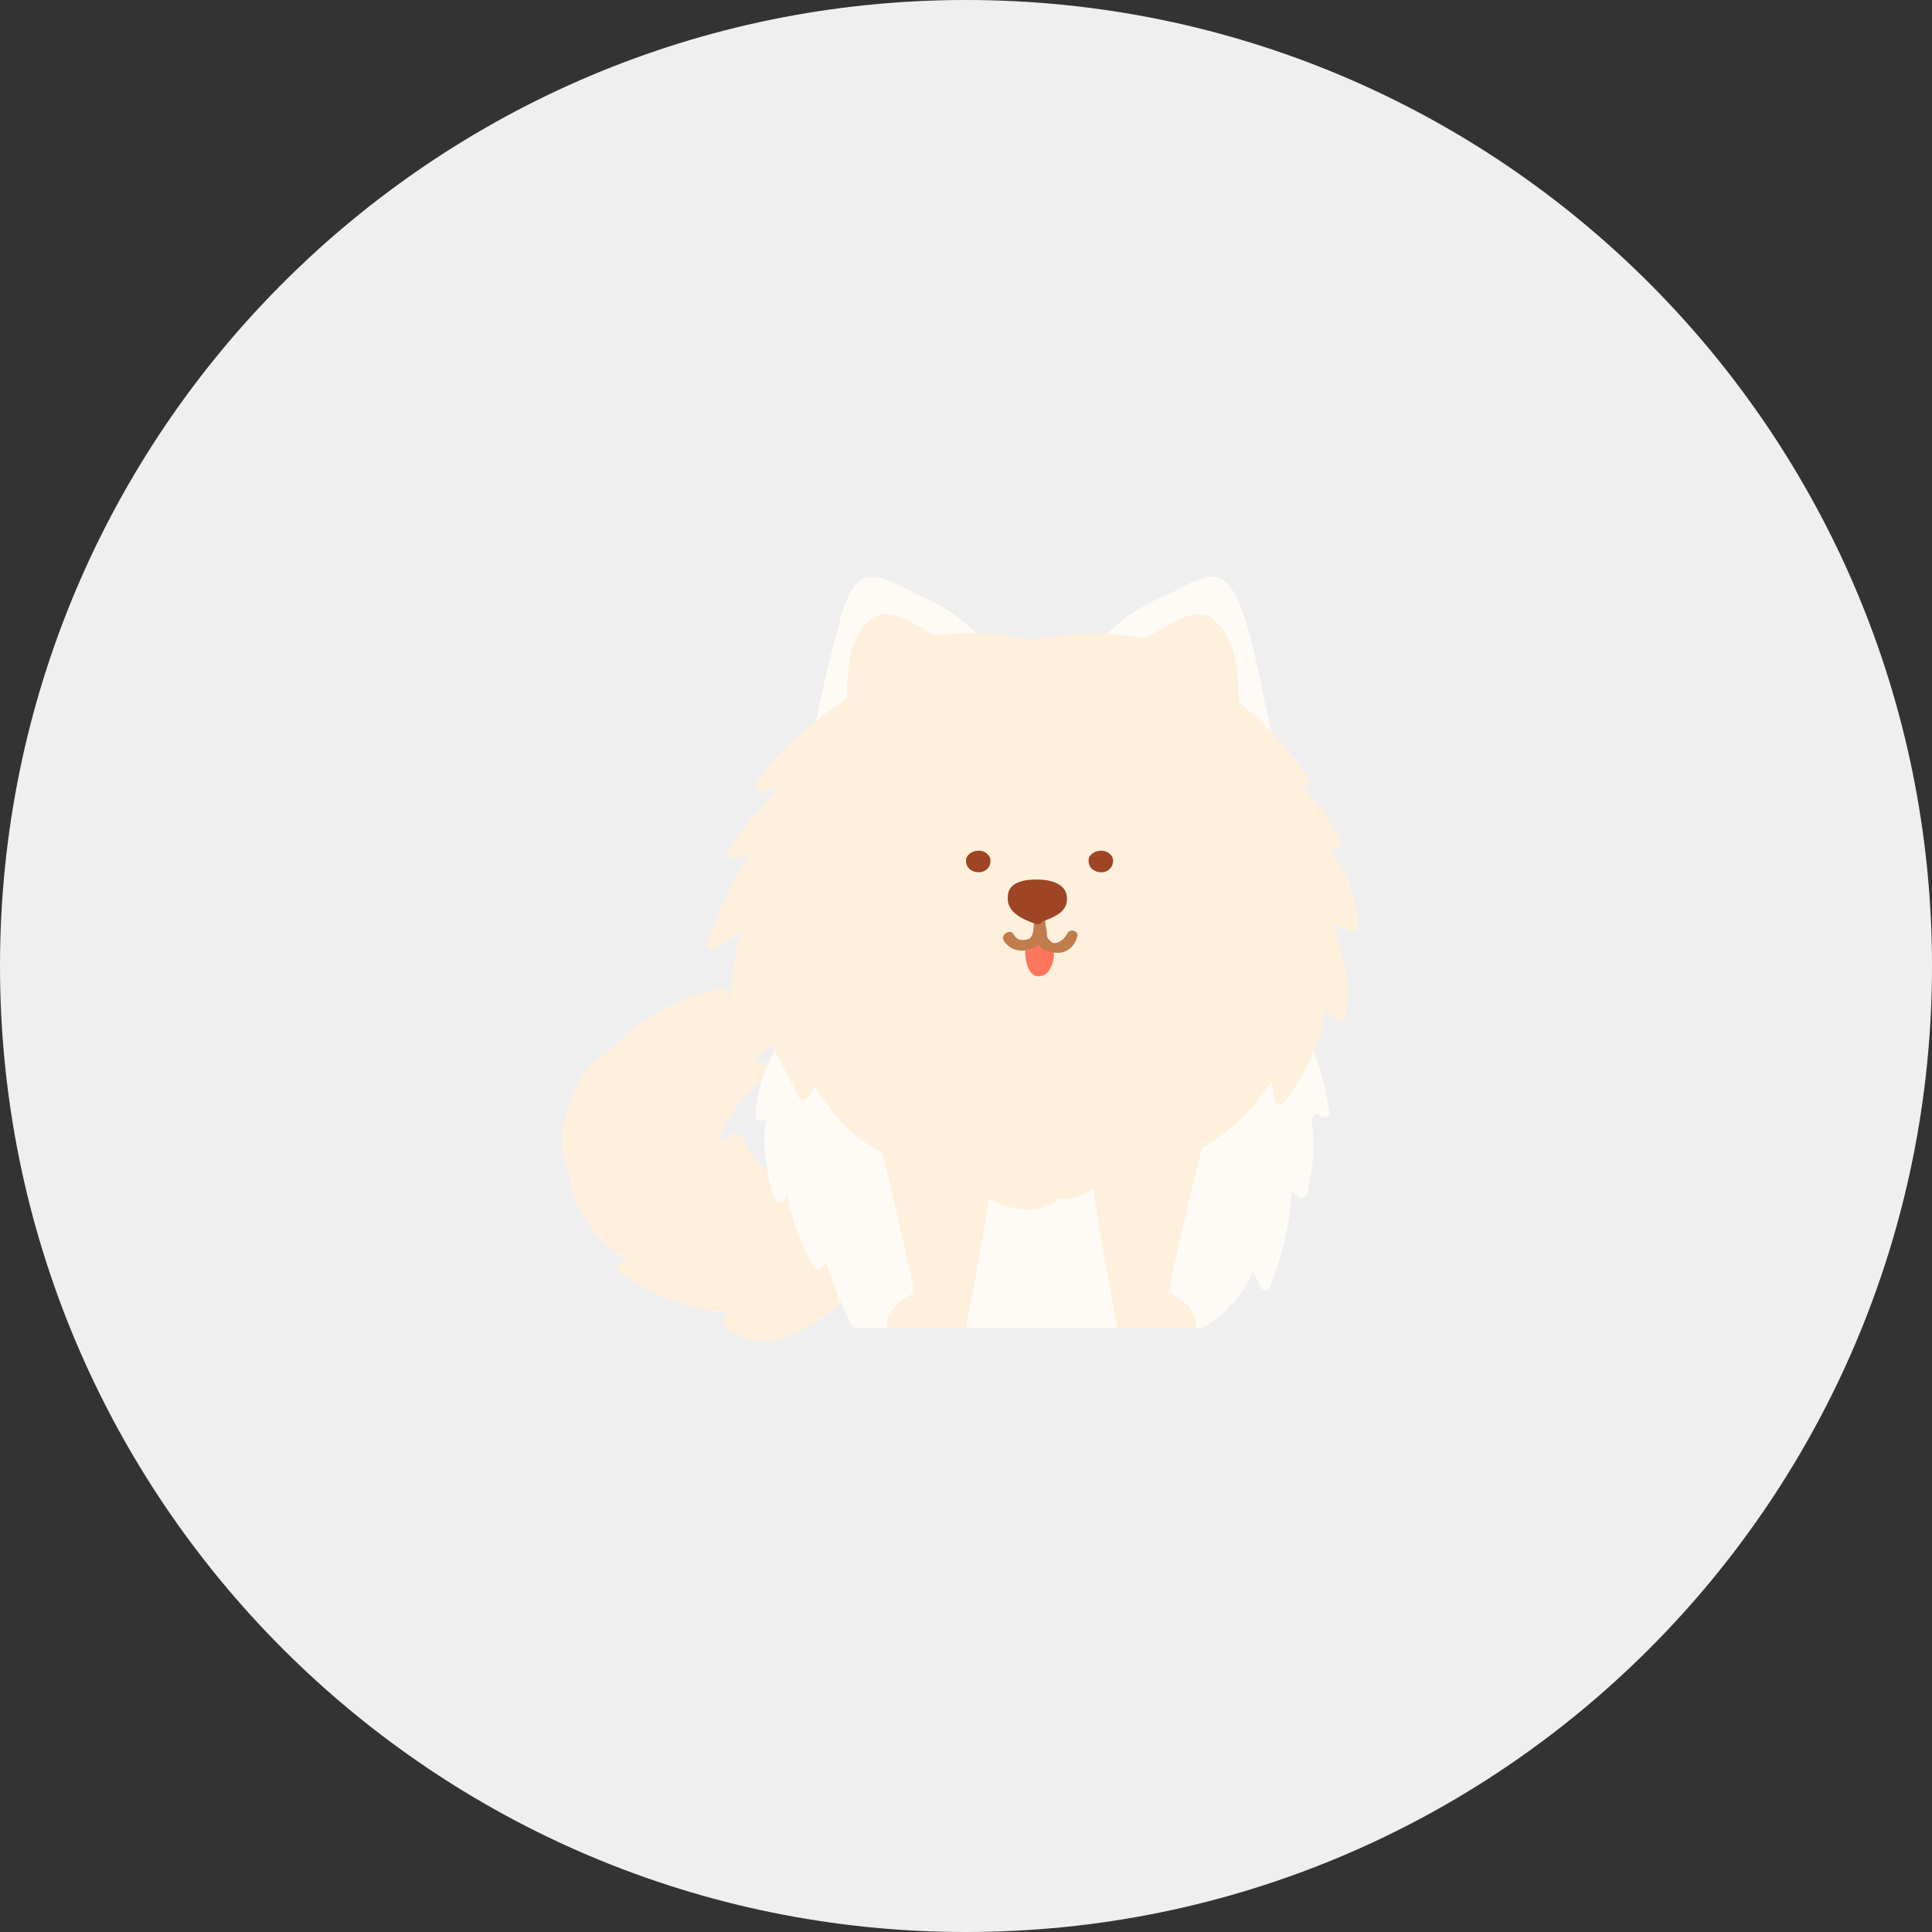 <svg version="1.2" xmlns="http://www.w3.org/2000/svg" viewBox="0 0 134 134" width="134" height="134">
	<rect x="0" y="0" width="134" height="134" fill="#333333" stroke="none"/>
	<title>image</title>
	<style>
		.s0 { fill: #f0efef } 
		.s1 { mix-blend-mode: multiply;fill: #fef0dd } 
		.s2 { mix-blend-mode: multiply;fill: #fefbf6 } 
		.s3 { mix-blend-mode: multiply;fill: #ff765f } 
		.s4 { mix-blend-mode: multiply;fill: #c17b4c } 
		.s5 { mix-blend-mode: multiply;fill: #9f4424 } 
	</style>
	<path id="Layer" class="s0" d="m0 67c0-37 30-67 67-67c37 0 67 30 67 67c0 37-30 67-67 67c-37 0-67-30-67-67z" />
	<g id="pet profile photoo">
		<path id="Layer" class="s1" d="m56 70.8c-1.4 0.7-2.6 1.6-3.7 2.8c0.4 0 0.8 0.1 1.2 0.2c0.2 0.2 0.3 0.5 0 0.7c-1.8 1.2-3 2.7-3.7 4.7q0.5-0.3 1.1-0.6c0.2-0.1 0.4 0.1 0.5 0.2c0.6 1.4 1.7 2.5 3 3.3c-0.1-0.3 0.2-0.6 0.5-0.5c1.8 0.8 3.5 1.5 5.2 2.4c1 0.5 1.9 1 2.3 2.1q0.1 0.2 0 0.3q0 0.1-0.1 0.3c-2.4 2.3-8.4 9-12.1 5.2c-0.1-0.1-0.2-0.3 0-0.5q0.2-0.2 0.3-0.4q-4.1-0.3-7.6-2.8c-0.2-0.2-0.1-0.5 0.2-0.6l0.5-0.1c-2-1.3-3.4-3-4.1-5.3c-0.1-0.1 0-0.3 0.1-0.4c-0.5-0.9-0.7-2.1-0.6-3.2c0.2-1.5 0.9-3.6 2-4.8c0.4-0.4 1.1-0.7 1.6-1.2q0.8-0.9 1.9-1.7c1.6-1.1 3.4-1.9 5.4-2.3c0.3 0 0.6 0.1 0.6 0.4q0 0.1-0.1 0.2c0.5-0.2 1-0.1 1.6 0c0.2 0 0.3 0.2 0.3 0.5q-0.1 0.1-0.1 0.1c1.2-0.1 2.4 0.1 3.6 0.3c0.3 0.1 0.5 0.5 0.2 0.7z" />
		<path id="Layer" class="s2" d="m92.2 77.1c0.1 0.4-0.5 0.6-0.8 0.1q-0.6 0.3-0.4 0.8q0.1 0.5 0.1 0.9q0 0.6 0 1.3c-0.1 0.9-0.3 1.7-0.4 2.6c-0.1 0.3-0.6 0.4-0.8 0.1q-0.2-0.2-0.3-0.4q-0.2 3.5-1.5 6.7c-0.1 0.4-0.5 0.4-0.7 0q-0.2-0.5-0.5-1q-1 2.4-3.5 3.9q-0.1 0.1-0.2 0q0 0-0.1 0h-23.5q0 0 0 0c-0.2 0.1-0.3 0-0.5-0.1q-1.1-2.2-1.8-4.5q-0.1 0.2-0.2 0.3c-0.1 0.3-0.5 0.3-0.7 0q-1.3-2.3-1.8-4.9q0 0.1-0.1 0.2c-0.2 0.4-0.6 0.4-0.8 0c-0.6-1.8-0.8-3.7-0.6-5.6q0 0.1 0 0.1c-0.2 0.3-0.7 0.1-0.7-0.2q0.2-2.9 1.8-5.3c-0.1-0.2 0-0.3 0.1-0.4c1.6-1 3.3-2.3 5.1-2.8c1.7-0.4 3.5-0.2 5.2-0.2c4 0 8.1-0.1 12.2 0.1c3.9 0.2 8 0.6 11.7 1.6c2.7 0.8 3.3 4.4 3.7 6.7z" />
		<path id="Layer" class="s1" d="m68.7 82q-0.2 2.3-1.7 10.1h-5.5q0-1.6 1.9-2.4q-0.2-1.4-2.5-11c2-1.9 7.8 1 7.8 3.3z" />
		<path id="Layer" class="s2" d="m68.4 45c-1.4 2.7-3.6 5-6.5 6.3c-1.3 0.6-4.4 1.7-5.2 0c-0.2 0-0.3-0.2-0.3-0.4c0.5-2.2 0.9-4.5 1.6-6.8c0.2-1 0.8-3.5 1.9-4c0.9-0.4 2.8 0.6 3.6 1.1c1.9 0.7 3.5 1.9 4.9 3.4c0.1 0.1 0.1 0.2 0 0.4z" />
		<path id="Layer" class="s1" d="m67.3 48.5c-0.9 0.9-2.4 1.5-3.5 1.9q-2.2 1.1-4.5 2q0 0 0 0c-0.2 0.5-0.9 0.2-0.8-0.2c0.6-2.7-0.5-6.9 1.7-9.1c1.4-1.4 3.7 0.5 5 1.2c1.7 0.8 3.7 2.2 2.1 4.2z" />
		<path id="Layer" class="s2" d="m76.2 44.6q2-2.3 4.9-3.4c0.9-0.5 2.6-1.5 3.5-1.1c1.2 0.5 1.8 3 2.1 4c0.6 2.3 1 4.6 1.5 6.8c0.1 0.2-0.1 0.4-0.3 0.4c-0.7 1.7-3.9 0.6-5.2 0c-2.9-1.3-5-3.6-6.6-6.3c0-0.2 0-0.3 0.1-0.4z" />
		<path id="Layer" class="s1" d="m79.4 44.3c1.3-0.7 3.7-2.6 4.9-1.2c2.4 2.2 1.2 6.4 1.8 9.1c0.1 0.4-0.6 0.7-0.7 0.2q0 0-0.1 0q-2.3-0.9-4.5-2c-1.2-0.4-2.6-1-3.5-1.9c-1.6-2 0.5-3.4 2.1-4.2z" />
		<path id="Layer" class="s1" d="m83.6 78.7q-2.4 9.6-2.5 11q1.9 0.8 1.9 2.4h-5.5q-1.5-7.8-1.7-10.1c0-2.3 5.8-5.2 7.8-3.3z" />
		<path id="Layer" class="s1" d="m94.2 64.2c0 0.4-0.4 0.4-0.6 0.4q-0.6-0.3-1.2-0.5c0.7 2.1 1.5 4.4 0.9 6.4c-0.1 0.4-0.4 0.4-0.7 0.2q-0.3-0.3-0.7-0.7q-0.5 3.6-2.9 6.5c-0.1 0.2-0.6 0.1-0.6-0.2q-0.1-0.6-0.2-1.3q-1.2 1.8-2.8 3.2q-1.6 1.3-3.5 2.2c-0.3 0.1-0.6 0-0.6-0.3q0-0.7 0.1-1.3c-1.8 1.6-3.7 2.8-5.8 3.8c-0.5 0.3-1.6 0.7-2.1 0.5c-1 1-2.6 1-4.1 0.4c-2.2-0.9-4.7-2.6-6.5-4.3q0 0.5-0.2 1c-0.1 0.2-0.4 0.2-0.6 0.2q-1.7-0.8-3.1-1.9c-0.9-0.9-1.8-2-2.5-3.2q-0.2 0.5-0.5 0.8c-0.1 0.2-0.5 0.3-0.6 0q-1.5-2.9-3-5.9c-0.4 0.4-0.7 0.7-1 1.2c-0.3 0.3-0.8 0.2-0.8-0.1c0-2.3 0.2-4.5 0.8-6.7q-0.9 0.6-1.8 1.2c-0.3 0.2-0.6-0.1-0.6-0.4q1.2-3.1 2.9-6.1q-0.5 0.2-0.9 0.2c-0.3 0.1-0.6-0.2-0.5-0.5q1.5-2.3 3.5-4.3q-0.6 0.1-1.1 0.2c-0.3 0.2-0.6-0.2-0.5-0.5c2.6-3.8 6.6-6.3 10.6-8.5c-0.6-0.2-1.2-0.3-1.9-0.2c-0.5 0-0.5-0.6-0.1-0.7c3.3-1.2 6.9-1.4 10.4-0.6c4.1-0.8 8.2-0.5 12.2 0.9c0.4 0.1 0.4 0.5 0 0.7l-0.7 0.6c3.2 1.9 5.9 4.4 7.9 7.5c0.3 0.2-0.1 0.5-0.4 0.5q0 0-0.1 0c1.2 1.1 2.1 2.4 2.7 3.9c0.1 0.2-0.1 0.4-0.3 0.4h-0.5q1.8 2.3 2 5.3z" />
		<path id="Layer" class="s1" d="m87.6 68.5q-0.2-0.3-0.5-0.4c0.5 1.6 0.7 3.1 0.6 4.8c0 0.4-0.4 0.4-0.7 0.2q0-0.1-0.1-0.2c-0.2 1.9-0.7 3.6-1.5 5.3q-1.6 1.3-3.5 2.2c-0.3 0.1-0.6 0-0.6-0.3q0-0.7 0.1-1.3c-1.8 1.6-3.7 2.8-5.8 3.8c-0.5 0.3-1.6 0.7-2.1 0.5c-1 1-2.6 1-4.1 0.4c-2.2-0.9-4.7-2.6-6.5-4.3q0 0.5-0.2 1c-0.1 0.2-0.4 0.2-0.6 0.2q-1.7-0.8-3.1-1.9c-0.3-1-0.4-2-0.5-3q-0.1 0.1-0.1 0.3c-0.2 0.2-0.6 0.1-0.7-0.2c-0.7-2-0.9-4.1-0.7-6.2q-0.5 0.3-0.9 0.5c-0.3 0.2-0.6-0.1-0.6-0.4q0.6-2.7 2.6-4.8l-0.2 0.1c-0.3 0-0.7-0.3-0.5-0.6c0.9-1.3 2-2.4 3.6-3.1c0.6-0.3 1.3-0.4 1.9-0.7c1.1-0.3 1.2-0.8 1.7-1.6c1.8-2.5 5.1-2.1 7.4-0.6c2.5-2.1 7.9-1.8 8.2 2c1.5 0.1 2.7 0.7 3.8 1.6c0.3 0.2 0.2 0.4 0 0.6q2.7 2.3 4.2 5.6c0.1 0.3-0.3 0.6-0.6 0.5z" />
		<path id="Layer" class="s3" d="m73.1 66.2c0 0.5-0.2 1-0.5 1.3c-0.5 0.4-1 0.2-1.2-0.2c-0.3-0.5-0.3-1.2-0.3-1.7c0-0.3 0.2-0.4 0.4-0.4c0.2-0.2 0.4-0.2 0.5-0.1c0.3 0.1 0.7 0.2 0.9 0.4c0.2 0.2 0.2 0.5 0.2 0.7z" />
		<path id="Layer" class="s4" d="m74.7 65c-0.2 0.8-1 1.3-1.8 1c-0.5 0-0.7-0.2-0.9-0.5q-0.1 0.2-0.5 0.3c-0.7 0.3-1.5 0.1-1.9-0.6c-0.2-0.4 0.5-0.8 0.7-0.4c0.2 0.4 0.6 0.5 1.1 0.3c0.3-0.2 0.3-0.8 0.3-1.2q0-0.1 0.1-0.2q0 0 0-0.1c0.2-0.1 0.6-0.1 0.7 0.2q0 0.3 0.1 0.8c0 0.2 0 0.5 0.2 0.6c0.3 0.5 1 0 1.2-0.4c0.2-0.5 0.9-0.2 0.7 0.2z" />
		<path id="Layer" class="s5" d="m72.3 63.9c-0.1 0.2-0.2 0.2-0.4 0.2c-0.9-0.3-2.1-0.8-2-1.9c0-1 1.1-1.2 2-1.2c0.8 0 2 0.2 2.1 1.2c0.1 1-0.8 1.4-1.7 1.7z" />
		<path id="Layer" class="s5" d="m67.9 60.5c-0.5 0-0.9-0.3-0.9-0.8c0-0.4 0.4-0.7 0.9-0.7c0.4 0 0.8 0.3 0.8 0.7c0 0.5-0.4 0.8-0.8 0.8z" />
		<path id="Layer" class="s5" d="m76.4 60.5c-0.5 0-0.9-0.3-0.9-0.8c0-0.4 0.4-0.7 0.9-0.7c0.4 0 0.8 0.3 0.8 0.7c0 0.5-0.4 0.8-0.8 0.8z" />
	</g>
</svg>